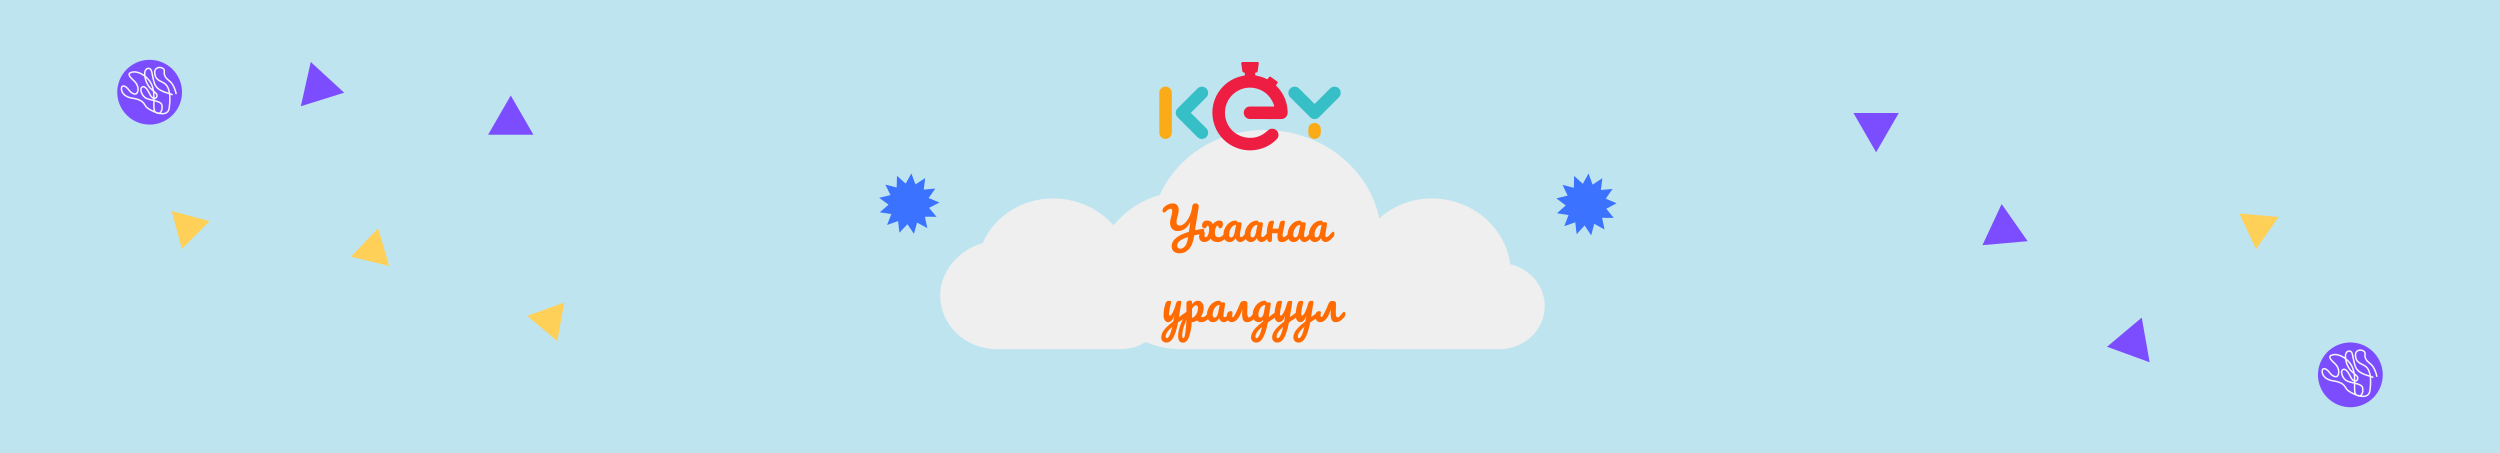 <svg width="1654" height="300" viewBox="0 0 1654 300" fill="none" xmlns="http://www.w3.org/2000/svg">
<rect width="1654" height="300" fill="#BEE4F0"/>
<path d="M621.521 133.982L614.663 137.516L619.613 143.434L611.898 143.377L613.53 150.917L606.726 147.281L604.667 154.716L600.332 148.334L595.054 153.961L594.181 146.296L586.893 148.825L589.682 141.632L582.053 140.485L587.866 135.412L581.644 130.85L589.148 129.06L585.758 122.13L593.235 124.032L593.455 116.32L599.191 121.479L602.969 114.752L605.651 121.986L612.123 117.786L611.136 125.437L618.818 124.726L614.388 131.042L621.521 133.982Z" fill="#3B72FF"/>
<path d="M1069.54 134.482L1062.69 138.097L1067.64 144.168L1059.93 144.101L1061.57 151.831L1054.76 148.097L1052.71 155.715L1048.37 149.17L1043.1 154.931L1042.21 147.074L1034.93 149.658L1037.71 142.289L1030.08 141.105L1035.89 135.911L1029.66 131.23L1037.16 129.402L1033.77 122.295L1041.24 124.253L1041.46 116.349L1047.2 121.642L1050.97 114.752L1053.66 122.169L1060.13 117.871L1059.15 125.713L1066.83 124.991L1062.41 131.461L1069.54 134.482Z" fill="#3B72FF"/>
<path d="M1311.6 162.189L1324.28 135L1341.49 159.575L1311.6 162.189Z" fill="#7B4DFF"/>
<path d="M1241.24 100.73L1226.24 74.75H1256.24L1241.24 100.73Z" fill="#7B4DFF"/>
<path d="M1416.98 210.13L1422.19 239.675L1394 229.414L1416.98 210.13Z" fill="#7B4DFF"/>
<path d="M199.034 70.271L205.603 40.999L227.668 61.324L199.034 70.271Z" fill="#7B4DFF"/>
<path d="M322.916 89.158L337.916 63.177L352.916 89.158L322.916 89.158Z" fill="#7B4DFF"/>
<path d="M113.607 139.608L138.702 146.333L120.331 164.704L113.607 139.608Z" fill="#FFD058"/>
<path d="M1481.6 141.287L1507.49 143.551L1492.58 164.834L1481.6 141.287Z" fill="#FFD058"/>
<path d="M232.202 169.804L250.162 151.03L257.44 175.971L232.202 169.804Z" fill="#FFD058"/>
<path d="M348.827 208.997L373.241 200.111L368.73 225.698L348.827 208.997Z" fill="#FFD058"/>
<ellipse rx="21.431" ry="21.431" transform="matrix(-0.183 0.983 -0.983 -0.183 1555 248.002)" fill="#7B4DFF"/>
<mask id="mask0_328_1367" style="mask-type:alpha" maskUnits="userSpaceOnUse" x="1533" y="226" width="44" height="44">
<ellipse rx="21.431" ry="21.431" transform="matrix(-0.183 0.983 -0.983 -0.183 1555 247.998)" fill="#36BFC7"/>
</mask>
<g mask="url(#mask0_328_1367)">
<path d="M1570.21 249.776C1568.05 248.373 1560.1 248.001 1558.18 242.123C1556.39 236.638 1556.79 232.727 1554.79 232.304C1552.79 231.88 1551.55 233.684 1551.77 236.389C1551.92 238.18 1552.09 240.708 1554.73 244.514C1555.95 246.284 1559.52 248.235 1559.87 249.854C1560.17 251.229 1558.52 253.453 1556.28 251.103C1554.95 249.706 1552.89 243.186 1550.05 244.528C1548.41 245.303 1549.3 249.434 1551.89 251.481C1554.69 253.701 1562.59 253.265 1563.15 256.692C1563.72 260.119 1561.98 263.411 1558.98 261.3C1555.98 259.19 1560.24 248.102 1555.09 240.753C1552.26 236.715 1547.31 233.967 1543.65 234.67C1539.16 235.535 1542.46 238.41 1544.75 240.555C1547.67 243.29 1547.88 246.961 1546.53 248.684C1545.54 249.95 1543.05 248.834 1541.61 246.934C1540.17 245.034 1538.59 243.461 1537.05 244.079C1535.5 244.696 1535.9 250.82 1543.5 251.94C1550.72 253.004 1551.09 255.444 1552.56 257.525C1554.02 259.607 1566.91 266.523 1567.97 258.36C1569.02 250.197 1568.34 243.795 1563.93 241.68C1559.52 239.566 1558.66 238.437 1558.37 235.129C1558.09 231.821 1561.54 230.899 1563.61 232.164C1565.68 233.428 1564.02 234.395 1564.95 236.872C1565.75 238.989 1566.79 239.289 1568.82 241.239C1570.96 243.286 1572.16 247.082 1572.59 249.3" stroke="#F6F6F6"/>
</g>
<ellipse rx="21.431" ry="21.431" transform="matrix(-0.183 0.983 -0.983 -0.183 98.999 61.002)" fill="#7B4DFF"/>
<mask id="mask1_328_1367" style="mask-type:alpha" maskUnits="userSpaceOnUse" x="77" y="39" width="44" height="44">
<ellipse rx="21.431" ry="21.431" transform="matrix(-0.183 0.983 -0.983 -0.183 99.001 60.998)" fill="#36BFC7"/>
</mask>
<g mask="url(#mask1_328_1367)">
<path d="M114.215 62.776C112.052 61.373 104.102 61.001 102.184 55.123C100.393 49.638 100.791 45.727 98.79 45.304C96.789 44.88 95.547 46.684 95.773 49.389C95.923 51.18 96.089 53.708 98.726 57.514C99.952 59.283 103.515 61.235 103.867 62.854C104.166 64.229 102.517 66.453 100.282 64.103C98.954 62.706 96.889 56.187 94.05 57.528C92.411 58.303 93.301 62.434 95.887 64.481C98.692 66.701 106.588 66.265 107.154 69.692C107.72 73.119 105.977 76.411 102.981 74.3C99.985 72.19 104.238 61.102 99.092 53.753C96.264 49.715 91.306 46.967 87.652 47.67C83.156 48.535 86.456 51.41 88.748 53.555C91.669 56.29 91.875 59.961 90.527 61.684C89.535 62.95 87.052 61.834 85.609 59.934C84.167 58.034 82.594 56.461 81.049 57.079C79.504 57.697 79.9 63.82 87.501 64.941C94.716 66.004 95.091 68.444 96.556 70.525C98.022 72.607 110.914 79.523 111.965 71.36C113.017 63.197 112.344 56.795 107.934 54.68C103.524 52.566 102.657 51.437 102.373 48.129C102.09 44.821 105.544 43.899 107.612 45.163C109.681 46.428 108.02 47.395 108.952 49.872C109.749 51.989 110.785 52.289 112.823 54.239C114.963 56.286 116.157 60.082 116.589 62.3" stroke="#F6F6F6"/>
</g>
<path d="M913.429 149.303C908.585 113.654 875.92 86 836.46 86C805.912 86 779.376 102.685 767.261 128.982C743.452 135.631 725.617 156.636 725.617 179.214C725.617 207.769 750.479 231 781.039 231H902.966C927.417 231 947.303 212.419 947.303 189.571C947.286 180.287 943.94 171.276 937.8 163.977C931.66 156.678 923.08 151.512 913.429 149.303V149.303Z" fill="#EFEFEF"/>
<path d="M748.573 174.833C745.309 150.324 723.295 131.312 696.702 131.312C676.115 131.312 658.233 142.784 650.068 160.863C634.023 165.434 622.004 179.875 622.004 195.397C622.004 215.029 638.759 231 659.353 231H741.521C758 231 771.401 218.226 771.401 202.518C771.389 196.135 769.135 189.94 764.997 184.922C760.859 179.904 755.077 176.352 748.573 174.833Z" fill="#EFEFEF"/>
<path d="M999.173 174.833C995.908 150.324 973.895 131.312 947.302 131.312C926.715 131.312 908.832 142.784 900.668 160.863C884.623 165.434 872.604 179.875 872.604 195.397C872.604 215.029 889.358 231 909.953 231H992.121C1008.6 231 1022 218.226 1022 202.518C1021.99 196.135 1019.73 189.94 1015.6 184.922C1011.46 179.904 1005.68 176.352 999.173 174.833Z" fill="#EFEFEF"/>
<path d="M795.161 151.48C795.261 151.46 795.411 151.45 795.611 151.45C796.351 151.45 796.721 151.88 796.721 152.74C796.721 153.22 796.611 153.63 796.391 153.97C796.191 154.29 795.871 154.49 795.431 154.57C792.931 155.07 791.151 155.45 790.091 155.71C790.051 155.87 790.011 156.11 789.971 156.43C789.411 160.15 788.291 162.94 786.611 164.8C784.931 166.66 782.851 167.59 780.371 167.59C778.691 167.59 777.401 167.16 776.501 166.3C775.601 165.44 775.151 164.3 775.151 162.88C775.151 160.88 776.111 159.08 778.031 157.48C779.971 155.86 782.821 154.49 786.581 153.37C786.681 152.81 786.881 151.45 787.181 149.29C787.261 148.81 787.391 147.94 787.571 146.68C786.631 148.74 785.451 150.29 784.031 151.33C782.611 152.35 781.011 152.86 779.231 152.86C777.531 152.86 776.251 152.34 775.391 151.3C774.531 150.26 774.101 148.9 774.101 147.22C774.101 146.62 774.161 146.05 774.281 145.51C774.401 144.97 774.571 144.33 774.791 143.59C775.051 142.71 775.241 141.99 775.361 141.43C775.481 140.87 775.541 140.25 775.541 139.57C775.541 138.61 775.181 138.13 774.461 138.13C774.001 138.13 773.481 138.31 772.901 138.67C772.341 139.01 771.751 139.49 771.131 140.11C770.791 140.45 770.461 140.62 770.141 140.62C769.841 140.62 769.591 140.5 769.391 140.26C769.211 140.02 769.121 139.72 769.121 139.36C769.121 138.62 769.411 137.92 769.991 137.26C770.731 136.44 771.621 135.79 772.661 135.31C773.701 134.81 774.781 134.56 775.901 134.56C777.121 134.56 778.071 134.93 778.751 135.67C779.451 136.41 779.801 137.5 779.801 138.94C779.801 139.72 779.731 140.45 779.591 141.13C779.451 141.81 779.251 142.59 778.991 143.47C778.771 144.29 778.611 144.92 778.511 145.36C778.431 145.8 778.391 146.24 778.391 146.68C778.391 147.6 778.551 148.25 778.871 148.63C779.191 148.99 779.791 149.17 780.671 149.17C781.691 149.17 782.771 148.65 783.911 147.61C785.051 146.55 786.061 145.09 786.941 143.23C787.821 141.37 788.411 139.29 788.711 136.99C788.831 136.09 789.061 135.46 789.401 135.1C789.761 134.74 790.281 134.56 790.961 134.56C792.361 134.56 793.061 135.26 793.061 136.66C793.061 136.9 793.051 137.09 793.031 137.23C792.771 139.09 792.441 141.16 792.041 143.44C791.561 146.32 791.081 149.28 790.601 152.32C791.881 152.06 793.401 151.78 795.161 151.48ZM786.071 156.82C783.611 157.58 781.781 158.42 780.581 159.34C779.401 160.26 778.811 161.31 778.811 162.49C778.811 163.05 778.991 163.53 779.351 163.93C779.711 164.33 780.201 164.53 780.821 164.53C782.101 164.53 783.191 163.93 784.091 162.73C785.011 161.53 785.661 159.65 786.041 157.09L786.071 156.82ZM811.698 153.31C811.958 153.31 812.158 153.43 812.298 153.67C812.458 153.91 812.538 154.24 812.538 154.66C812.538 155.46 812.348 156.08 811.968 156.52C811.088 157.56 810.118 158.43 809.058 159.13C808.018 159.81 806.838 160.15 805.518 160.15C804.498 160.15 803.588 159.96 802.788 159.58C802.008 159.2 801.388 158.66 800.928 157.96C799.788 159.4 798.438 160.12 796.878 160.12C795.778 160.12 794.908 159.8 794.268 159.16C793.628 158.52 793.308 157.67 793.308 156.61C793.308 155.61 793.538 154.8 793.998 154.18C794.458 153.56 795.108 153.25 795.948 153.25C796.668 153.25 797.028 153.52 797.028 154.06C797.028 154.2 797.008 154.45 796.968 154.81C796.908 155.53 796.878 155.94 796.878 156.04C796.878 156.64 797.138 156.94 797.658 156.94C798.038 156.94 798.398 156.72 798.738 156.28C799.098 155.82 799.388 155.2 799.608 154.42C799.848 153.64 799.968 152.78 799.968 151.84C799.968 151.12 799.878 150.52 799.698 150.04C799.518 149.54 799.298 149.29 799.038 149.29C798.818 149.29 798.658 149.35 798.558 149.47C798.458 149.57 798.358 149.75 798.258 150.01C798.138 150.33 797.978 150.59 797.778 150.79C797.578 150.97 797.228 151.06 796.728 151.06C796.288 151.06 795.938 150.91 795.678 150.61C795.418 150.29 795.288 149.81 795.288 149.17C795.288 148.15 795.598 147.35 796.218 146.77C796.838 146.19 797.638 145.9 798.618 145.9C799.458 145.9 800.218 146.11 800.898 146.53C801.578 146.93 802.098 147.52 802.458 148.3C803.058 147.5 803.728 146.9 804.468 146.5C805.228 146.1 805.968 145.9 806.688 145.9C807.468 145.9 808.058 146.08 808.458 146.44C808.878 146.8 809.088 147.38 809.088 148.18C809.088 149.08 808.918 149.79 808.578 150.31C808.238 150.81 807.828 151.06 807.348 151.06C806.908 151.06 806.608 150.97 806.448 150.79C806.288 150.61 806.168 150.35 806.088 150.01C806.048 149.77 805.988 149.59 805.908 149.47C805.828 149.35 805.688 149.29 805.488 149.29C805.248 149.29 804.988 149.52 804.708 149.98C804.448 150.42 804.218 151.01 804.018 151.75C803.838 152.49 803.748 153.26 803.748 154.06C803.748 155 803.968 155.73 804.408 156.25C804.868 156.75 805.488 157 806.268 157C807.048 157 807.778 156.74 808.458 156.22C809.158 155.68 809.968 154.85 810.888 153.73C811.128 153.45 811.398 153.31 811.698 153.31ZM813.514 160.15C812.274 160.15 811.284 159.7 810.544 158.8C809.804 157.9 809.434 156.72 809.434 155.26C809.434 153.66 809.804 152.15 810.544 150.73C811.284 149.29 812.264 148.14 813.484 147.28C814.724 146.4 816.034 145.96 817.414 145.96C817.854 145.96 818.144 146.05 818.284 146.23C818.444 146.39 818.574 146.69 818.674 147.13C819.094 147.05 819.534 147.01 819.994 147.01C820.974 147.01 821.464 147.36 821.464 148.06C821.464 148.48 821.314 149.48 821.014 151.06C820.554 153.36 820.324 154.96 820.324 155.86C820.324 156.16 820.394 156.4 820.534 156.58C820.694 156.76 820.894 156.85 821.134 156.85C821.514 156.85 821.974 156.61 822.514 156.13C823.054 155.63 823.784 154.83 824.704 153.73C824.944 153.45 825.214 153.31 825.514 153.31C825.774 153.31 825.974 153.43 826.114 153.67C826.274 153.91 826.354 154.24 826.354 154.66C826.354 155.46 826.164 156.08 825.784 156.52C824.964 157.54 824.094 158.4 823.174 159.1C822.254 159.8 821.364 160.15 820.504 160.15C819.844 160.15 819.234 159.93 818.674 159.49C818.134 159.03 817.724 158.41 817.444 157.63C816.404 159.31 815.094 160.15 813.514 160.15ZM814.594 157.12C815.034 157.12 815.454 156.86 815.854 156.34C816.254 155.82 816.544 155.13 816.724 154.27L817.834 148.75C816.994 148.77 816.214 149.09 815.494 149.71C814.794 150.31 814.234 151.11 813.814 152.11C813.394 153.11 813.184 154.17 813.184 155.29C813.184 155.91 813.304 156.37 813.544 156.67C813.804 156.97 814.154 157.12 814.594 157.12ZM827.606 160.15C826.366 160.15 825.376 159.7 824.636 158.8C823.896 157.9 823.526 156.72 823.526 155.26C823.526 153.66 823.896 152.15 824.636 150.73C825.376 149.29 826.356 148.14 827.576 147.28C828.816 146.4 830.126 145.96 831.506 145.96C831.946 145.96 832.236 146.05 832.376 146.23C832.536 146.39 832.666 146.69 832.766 147.13C833.186 147.05 833.626 147.01 834.086 147.01C835.066 147.01 835.556 147.36 835.556 148.06C835.556 148.48 835.406 149.48 835.106 151.06C834.646 153.36 834.416 154.96 834.416 155.86C834.416 156.16 834.486 156.4 834.626 156.58C834.786 156.76 834.986 156.85 835.226 156.85C835.606 156.85 836.066 156.61 836.606 156.13C837.146 155.63 837.876 154.83 838.796 153.73C839.036 153.45 839.306 153.31 839.606 153.31C839.866 153.31 840.066 153.43 840.206 153.67C840.366 153.91 840.446 154.24 840.446 154.66C840.446 155.46 840.256 156.08 839.876 156.52C839.056 157.54 838.186 158.4 837.266 159.1C836.346 159.8 835.456 160.15 834.596 160.15C833.936 160.15 833.326 159.93 832.766 159.49C832.226 159.03 831.816 158.41 831.536 157.63C830.496 159.31 829.186 160.15 827.606 160.15ZM828.686 157.12C829.126 157.12 829.546 156.86 829.946 156.34C830.346 155.82 830.636 155.13 830.816 154.27L831.926 148.75C831.086 148.77 830.306 149.09 829.586 149.71C828.886 150.31 828.326 151.11 827.906 152.11C827.486 153.11 827.276 154.17 827.276 155.29C827.276 155.91 827.396 156.37 827.636 156.67C827.896 156.97 828.246 157.12 828.686 157.12ZM853.847 153.31C854.107 153.31 854.307 153.43 854.447 153.67C854.607 153.91 854.687 154.24 854.687 154.66C854.687 155.46 854.497 156.08 854.117 156.52C853.197 157.58 852.247 158.45 851.267 159.13C850.307 159.81 849.207 160.15 847.967 160.15C846.927 160.15 846.197 159.83 845.777 159.19C845.357 158.55 845.147 157.59 845.147 156.31C845.147 155.77 845.197 155.12 845.297 154.36C843.537 154.36 842.317 154.34 841.637 154.3C841.597 154.86 841.577 155.25 841.577 155.47V156.1C841.557 157.34 841.527 158.21 841.487 158.71C841.447 159.21 841.327 159.58 841.127 159.82C840.927 160.04 840.597 160.15 840.137 160.15C839.377 160.15 838.837 159.75 838.517 158.95C838.217 158.15 838.067 156.87 838.067 155.11C838.067 152.51 838.437 150.04 839.177 147.7C839.357 147.12 839.647 146.7 840.047 146.44C840.447 146.16 841.027 146.02 841.787 146.02C842.187 146.02 842.467 146.07 842.627 146.17C842.787 146.27 842.867 146.46 842.867 146.74C842.867 147.06 842.717 147.78 842.417 148.9C842.257 149.56 842.107 150.36 841.967 151.3H845.807C846.007 150.36 846.297 149.16 846.677 147.7C846.837 147.1 847.077 146.67 847.397 146.41C847.737 146.15 848.237 146.02 848.897 146.02C849.357 146.02 849.677 146.08 849.857 146.2C850.037 146.3 850.127 146.5 850.127 146.8C850.127 147.3 849.877 148.67 849.377 150.91C848.817 153.47 848.537 155.05 848.537 155.65C848.537 156.03 848.617 156.33 848.777 156.55C848.937 156.75 849.147 156.85 849.407 156.85C849.807 156.85 850.277 156.61 850.817 156.13C851.377 155.63 852.117 154.83 853.037 153.73C853.277 153.45 853.547 153.31 853.847 153.31ZM855.936 160.15C854.696 160.15 853.706 159.7 852.966 158.8C852.226 157.9 851.856 156.72 851.856 155.26C851.856 153.66 852.226 152.15 852.966 150.73C853.706 149.29 854.686 148.14 855.906 147.28C857.146 146.4 858.456 145.96 859.836 145.96C860.276 145.96 860.566 146.05 860.706 146.23C860.866 146.39 860.996 146.69 861.096 147.13C861.516 147.05 861.956 147.01 862.416 147.01C863.396 147.01 863.886 147.36 863.886 148.06C863.886 148.48 863.736 149.48 863.436 151.06C862.976 153.36 862.746 154.96 862.746 155.86C862.746 156.16 862.816 156.4 862.956 156.58C863.116 156.76 863.316 156.85 863.556 156.85C863.936 156.85 864.396 156.61 864.936 156.13C865.476 155.63 866.206 154.83 867.126 153.73C867.366 153.45 867.636 153.31 867.936 153.31C868.196 153.31 868.396 153.43 868.536 153.67C868.696 153.91 868.776 154.24 868.776 154.66C868.776 155.46 868.586 156.08 868.206 156.52C867.386 157.54 866.516 158.4 865.596 159.1C864.676 159.8 863.786 160.15 862.926 160.15C862.266 160.15 861.656 159.93 861.096 159.49C860.556 159.03 860.146 158.41 859.866 157.63C858.826 159.31 857.516 160.15 855.936 160.15ZM857.016 157.12C857.456 157.12 857.876 156.86 858.276 156.34C858.676 155.82 858.966 155.13 859.146 154.27L860.256 148.75C859.416 148.77 858.636 149.09 857.916 149.71C857.216 150.31 856.656 151.11 856.236 152.11C855.816 153.11 855.606 154.17 855.606 155.29C855.606 155.91 855.726 156.37 855.966 156.67C856.226 156.97 856.576 157.12 857.016 157.12ZM870.027 160.15C868.787 160.15 867.797 159.7 867.057 158.8C866.317 157.9 865.947 156.72 865.947 155.26C865.947 153.66 866.317 152.15 867.057 150.73C867.797 149.29 868.777 148.14 869.997 147.28C871.237 146.4 872.547 145.96 873.927 145.96C874.367 145.96 874.657 146.05 874.797 146.23C874.957 146.39 875.087 146.69 875.187 147.13C875.607 147.05 876.047 147.01 876.507 147.01C877.487 147.01 877.977 147.36 877.977 148.06C877.977 148.48 877.827 149.48 877.527 151.06C877.067 153.36 876.837 154.96 876.837 155.86C876.837 156.16 876.907 156.4 877.047 156.58C877.207 156.76 877.407 156.85 877.647 156.85C878.027 156.85 878.487 156.61 879.027 156.13C879.567 155.63 880.297 154.83 881.217 153.73C881.457 153.45 881.727 153.31 882.027 153.31C882.287 153.31 882.487 153.43 882.627 153.67C882.787 153.91 882.867 154.24 882.867 154.66C882.867 155.46 882.677 156.08 882.297 156.52C881.477 157.54 880.607 158.4 879.687 159.1C878.767 159.8 877.877 160.15 877.017 160.15C876.357 160.15 875.747 159.93 875.187 159.49C874.647 159.03 874.237 158.41 873.957 157.63C872.917 159.31 871.607 160.15 870.027 160.15ZM871.107 157.12C871.547 157.12 871.967 156.86 872.367 156.34C872.767 155.82 873.057 155.13 873.237 154.27L874.347 148.75C873.507 148.77 872.727 149.09 872.007 149.71C871.307 150.31 870.747 151.11 870.327 152.11C869.907 153.11 869.697 154.17 869.697 155.29C869.697 155.91 869.817 156.37 870.057 156.67C870.317 156.97 870.667 157.12 871.107 157.12ZM785.179 206.37C785.439 206.37 785.639 206.5 785.779 206.76C785.939 207 786.019 207.31 786.019 207.69C786.019 208.15 785.949 208.51 785.809 208.77C785.669 209.03 785.449 209.26 785.149 209.46L779.389 213.33C778.629 217.47 777.629 220.72 776.389 223.08C775.169 225.46 773.609 226.65 771.709 226.65C770.689 226.65 769.859 226.33 769.219 225.69C768.579 225.07 768.259 224.25 768.259 223.23C768.259 222.29 768.469 221.33 768.889 220.35C769.329 219.37 770.129 218.24 771.289 216.96C772.469 215.7 774.129 214.25 776.269 212.61L776.359 211.92C776.499 211.18 776.659 210.12 776.839 208.74C776.439 210.18 775.879 211.28 775.159 212.04C774.439 212.78 773.679 213.15 772.879 213.15C771.979 213.15 771.239 212.74 770.659 211.92C770.099 211.08 769.819 210.04 769.819 208.8C769.819 207.3 769.919 205.93 770.119 204.69C770.319 203.43 770.649 202.1 771.109 200.7C771.309 200.1 771.589 199.67 771.949 199.41C772.309 199.15 772.879 199.02 773.659 199.02C774.099 199.02 774.399 199.09 774.559 199.23C774.739 199.37 774.829 199.58 774.829 199.86C774.829 200.02 774.719 200.56 774.499 201.48C774.299 202.22 774.139 202.89 774.019 203.49C773.859 204.31 773.719 205.1 773.599 205.86C773.479 206.6 773.419 207.21 773.419 207.69C773.419 208.45 773.629 208.83 774.049 208.83C774.349 208.83 774.719 208.53 775.159 207.93C775.619 207.33 776.099 206.42 776.599 205.2C777.119 203.98 777.619 202.48 778.099 200.7C778.259 200.1 778.499 199.67 778.819 199.41C779.159 199.15 779.659 199.02 780.319 199.02C780.779 199.02 781.099 199.08 781.279 199.2C781.459 199.32 781.549 199.52 781.549 199.8C781.549 200.3 781.289 202.02 780.769 204.96L779.989 209.79C781.529 208.63 783.029 207.57 784.489 206.61C784.749 206.45 784.979 206.37 785.179 206.37ZM772.039 223.74C772.539 223.74 773.099 223.16 773.719 222C774.339 220.84 774.959 218.91 775.579 216.21C774.039 217.51 772.919 218.69 772.219 219.75C771.539 220.83 771.199 221.77 771.199 222.57C771.199 222.91 771.259 223.19 771.379 223.41C771.519 223.63 771.739 223.74 772.039 223.74ZM800.487 206.31C800.747 206.31 800.947 206.43 801.087 206.67C801.247 206.91 801.327 207.24 801.327 207.66C801.327 208.46 801.137 209.08 800.757 209.52C799.897 210.58 798.967 211.45 797.967 212.13C796.987 212.81 795.867 213.15 794.607 213.15C793.547 213.15 792.687 212.77 792.027 212.01C790.887 212.75 789.697 213.13 788.457 213.15C788.197 217.01 787.607 220.23 786.687 222.81C785.767 225.41 784.417 226.71 782.637 226.71C781.557 226.71 780.757 226.32 780.237 225.54C779.717 224.76 779.457 223.68 779.457 222.3C779.457 220.34 779.907 218.05 780.807 215.43C781.707 212.83 783.097 209.96 784.977 206.82C784.977 203.9 784.957 201.87 784.917 200.73C784.897 200.15 785.127 199.69 785.607 199.35C786.087 199.01 786.687 198.84 787.407 198.84C787.827 198.84 788.127 198.93 788.307 199.11C788.507 199.27 788.617 199.6 788.637 200.1C788.637 200.6 788.647 200.97 788.667 201.21C789.307 200.41 789.937 199.84 790.557 199.5C791.177 199.14 791.837 198.96 792.537 198.96C793.657 198.96 794.567 199.41 795.267 200.31C795.987 201.21 796.347 202.39 796.347 203.85C796.347 204.91 796.177 205.94 795.837 206.94C795.497 207.94 795.027 208.85 794.427 209.67C794.847 209.79 795.197 209.85 795.477 209.85C796.137 209.85 796.767 209.61 797.367 209.13C797.967 208.65 798.737 207.85 799.677 206.73C799.917 206.45 800.187 206.31 800.487 206.31ZM788.607 210.27C789.327 210.11 789.987 209.72 790.587 209.1C791.207 208.46 791.697 207.68 792.057 206.76C792.417 205.82 792.597 204.84 792.597 203.82C792.597 203.22 792.477 202.77 792.237 202.47C791.997 202.15 791.677 201.99 791.277 201.99C790.557 201.99 789.687 202.75 788.667 204.27C788.647 205.15 788.637 206.44 788.637 208.14C788.637 209.06 788.627 209.77 788.607 210.27ZM782.877 223.77C783.417 223.77 783.867 222.59 784.227 220.23C784.587 217.89 784.817 214.97 784.917 211.47C784.057 213.47 783.377 215.38 782.877 217.2C782.377 219.02 782.127 220.55 782.127 221.79C782.127 222.43 782.207 222.92 782.367 223.26C782.507 223.6 782.677 223.77 782.877 223.77ZM802.601 213.15C801.361 213.15 800.371 212.7 799.631 211.8C798.891 210.9 798.521 209.72 798.521 208.26C798.521 206.66 798.891 205.15 799.631 203.73C800.371 202.29 801.351 201.14 802.571 200.28C803.811 199.4 805.121 198.96 806.501 198.96C806.941 198.96 807.231 199.05 807.371 199.23C807.531 199.39 807.661 199.69 807.761 200.13C808.181 200.05 808.621 200.01 809.081 200.01C810.061 200.01 810.551 200.36 810.551 201.06C810.551 201.48 810.401 202.48 810.101 204.06C809.641 206.36 809.411 207.96 809.411 208.86C809.411 209.16 809.481 209.4 809.621 209.58C809.781 209.76 809.981 209.85 810.221 209.85C810.601 209.85 811.061 209.61 811.601 209.13C812.141 208.63 812.871 207.83 813.791 206.73C814.031 206.45 814.301 206.31 814.601 206.31C814.861 206.31 815.061 206.43 815.201 206.67C815.361 206.91 815.441 207.24 815.441 207.66C815.441 208.46 815.251 209.08 814.871 209.52C814.051 210.54 813.181 211.4 812.261 212.1C811.341 212.8 810.451 213.15 809.591 213.15C808.931 213.15 808.321 212.93 807.761 212.49C807.221 212.03 806.811 211.41 806.531 210.63C805.491 212.31 804.181 213.15 802.601 213.15ZM803.681 210.12C804.121 210.12 804.541 209.86 804.941 209.34C805.341 208.82 805.631 208.13 805.811 207.27L806.921 201.75C806.081 201.77 805.301 202.09 804.581 202.71C803.881 203.31 803.321 204.11 802.901 205.11C802.481 206.11 802.271 207.17 802.271 208.29C802.271 208.91 802.391 209.37 802.631 209.67C802.891 209.97 803.241 210.12 803.681 210.12ZM830.703 206.31C830.963 206.31 831.163 206.43 831.303 206.67C831.463 206.91 831.543 207.24 831.543 207.66C831.543 208.46 831.353 209.08 830.973 209.52C830.313 210.3 829.733 210.93 829.233 211.41C828.753 211.87 828.153 212.28 827.433 212.64C826.733 212.98 825.933 213.15 825.033 213.15C823.853 213.15 823.013 212.69 822.513 211.77C822.013 210.83 821.763 209.42 821.763 207.54C821.763 206.6 821.803 205.69 821.883 204.81H821.823C821.023 207.47 820.033 209.52 818.853 210.96C817.693 212.4 816.363 213.12 814.863 213.12C813.843 213.12 813.043 212.75 812.463 212.01C811.883 211.27 811.593 210.34 811.593 209.22C811.593 208.22 811.823 207.41 812.283 206.79C812.743 206.17 813.393 205.86 814.233 205.86C814.613 205.86 814.893 205.94 815.073 206.1C815.273 206.26 815.353 206.48 815.312 206.76C815.153 207.72 815.073 208.38 815.073 208.74C815.073 209.46 815.253 209.82 815.613 209.82C815.813 209.82 816.033 209.67 816.273 209.37C816.533 209.07 816.963 208.34 817.563 207.18C818.023 206.3 818.493 205.31 818.973 204.21C819.473 203.11 819.883 202.13 820.203 201.27C820.523 200.43 820.893 199.86 821.313 199.56C821.733 199.24 822.333 199.08 823.113 199.08C823.873 199.08 824.433 199.23 824.793 199.53C825.153 199.83 825.333 200.32 825.333 201L825.273 203.22C825.193 204.9 825.153 206.11 825.153 206.85C825.153 208.95 825.583 210 826.443 210C826.803 210 827.153 209.83 827.493 209.49C827.853 209.15 828.403 208.53 829.143 207.63L829.893 206.73C830.133 206.45 830.403 206.31 830.703 206.31ZM844.534 206.37C844.794 206.37 844.994 206.5 845.134 206.76C845.294 207 845.374 207.31 845.374 207.69C845.374 208.15 845.304 208.51 845.164 208.77C845.024 209.03 844.804 209.26 844.504 209.46C842.784 210.62 841.524 211.48 840.724 212.04L838.804 213.33C838.044 217.47 837.044 220.72 835.804 223.08C834.584 225.46 833.024 226.65 831.124 226.65C830.104 226.65 829.274 226.33 828.634 225.69C827.994 225.07 827.674 224.25 827.674 223.23C827.674 221.81 828.234 220.28 829.354 218.64C830.474 217.02 832.574 215.02 835.654 212.64L835.834 211.47C835.494 212.01 835.044 212.43 834.484 212.73C833.944 213.01 833.404 213.15 832.864 213.15C831.624 213.15 830.634 212.7 829.894 211.8C829.154 210.9 828.784 209.72 828.784 208.26C828.784 206.66 829.154 205.15 829.894 203.73C830.634 202.29 831.614 201.14 832.834 200.28C834.074 199.4 835.384 198.96 836.764 198.96C837.204 198.96 837.494 199.05 837.634 199.23C837.794 199.39 837.924 199.69 838.024 200.13C838.404 200.05 838.844 200.01 839.344 200.01C839.844 200.01 840.194 200.09 840.394 200.25C840.614 200.39 840.724 200.68 840.724 201.12C840.724 201.36 840.714 201.55 840.694 201.69C840.614 202.31 840.364 203.88 839.944 206.4C839.864 206.88 839.774 207.41 839.674 207.99C839.594 208.55 839.504 209.15 839.404 209.79C840.944 208.59 842.424 207.53 843.844 206.61C844.104 206.45 844.334 206.37 844.534 206.37ZM833.944 210.12C834.404 210.12 834.844 209.84 835.264 209.28C835.684 208.72 835.984 207.92 836.164 206.88L837.124 201.75C836.304 201.77 835.544 202.09 834.844 202.71C834.144 203.31 833.584 204.11 833.164 205.11C832.744 206.11 832.534 207.17 832.534 208.29C832.534 208.91 832.654 209.37 832.894 209.67C833.154 209.97 833.504 210.12 833.944 210.12ZM831.454 223.74C831.954 223.74 832.514 223.14 833.134 221.94C833.774 220.74 834.384 218.83 834.964 216.21C833.424 217.53 832.314 218.72 831.634 219.78C830.954 220.84 830.614 221.77 830.614 222.57C830.614 222.91 830.674 223.19 830.794 223.41C830.934 223.63 831.154 223.74 831.454 223.74ZM858.568 206.37C858.828 206.37 859.028 206.5 859.168 206.76C859.328 207 859.408 207.31 859.408 207.69C859.408 208.15 859.338 208.51 859.198 208.77C859.058 209.03 858.838 209.26 858.538 209.46L852.778 213.33C852.018 217.47 851.018 220.72 849.778 223.08C848.558 225.46 846.998 226.65 845.098 226.65C844.078 226.65 843.248 226.33 842.608 225.69C841.968 225.07 841.648 224.25 841.648 223.23C841.648 222.29 841.858 221.33 842.278 220.35C842.718 219.37 843.518 218.24 844.678 216.96C845.858 215.7 847.518 214.25 849.658 212.61L849.748 211.92C849.888 211.18 850.048 210.12 850.228 208.74C849.828 210.18 849.268 211.28 848.548 212.04C847.828 212.78 847.068 213.15 846.268 213.15C845.368 213.15 844.628 212.74 844.048 211.92C843.488 211.08 843.208 210.04 843.208 208.8C843.208 207.3 843.308 205.93 843.508 204.69C843.708 203.43 844.038 202.1 844.498 200.7C844.698 200.1 844.978 199.67 845.338 199.41C845.698 199.15 846.268 199.02 847.048 199.02C847.488 199.02 847.788 199.09 847.948 199.23C848.128 199.37 848.218 199.58 848.218 199.86C848.218 200.02 848.108 200.56 847.888 201.48C847.688 202.22 847.528 202.89 847.408 203.49C847.248 204.31 847.108 205.1 846.988 205.86C846.868 206.6 846.808 207.21 846.808 207.69C846.808 208.45 847.018 208.83 847.438 208.83C847.738 208.83 848.108 208.53 848.548 207.93C849.008 207.33 849.488 206.42 849.988 205.2C850.508 203.98 851.008 202.48 851.488 200.7C851.648 200.1 851.888 199.67 852.208 199.41C852.548 199.15 853.048 199.02 853.708 199.02C854.168 199.02 854.488 199.08 854.668 199.2C854.848 199.32 854.938 199.52 854.938 199.8C854.938 200.3 854.678 202.02 854.158 204.96L853.378 209.79C854.918 208.63 856.418 207.57 857.878 206.61C858.138 206.45 858.368 206.37 858.568 206.37ZM845.428 223.74C845.928 223.74 846.488 223.16 847.108 222C847.728 220.84 848.348 218.91 848.968 216.21C847.428 217.51 846.308 218.69 845.608 219.75C844.928 220.83 844.588 221.77 844.588 222.57C844.588 222.91 844.648 223.19 844.768 223.41C844.908 223.63 845.128 223.74 845.428 223.74ZM872.601 206.37C872.861 206.37 873.061 206.5 873.201 206.76C873.361 207 873.441 207.31 873.441 207.69C873.441 208.15 873.371 208.51 873.231 208.77C873.091 209.03 872.871 209.26 872.571 209.46L866.811 213.33C866.051 217.47 865.051 220.72 863.811 223.08C862.591 225.46 861.031 226.65 859.131 226.65C858.111 226.65 857.281 226.33 856.641 225.69C856.001 225.07 855.681 224.25 855.681 223.23C855.681 222.29 855.891 221.33 856.311 220.35C856.751 219.37 857.551 218.24 858.711 216.96C859.891 215.7 861.551 214.25 863.691 212.61L863.781 211.92C863.921 211.18 864.081 210.12 864.261 208.74C863.861 210.18 863.301 211.28 862.581 212.04C861.861 212.78 861.101 213.15 860.301 213.15C859.401 213.15 858.661 212.74 858.081 211.92C857.521 211.08 857.241 210.04 857.241 208.8C857.241 207.3 857.341 205.93 857.541 204.69C857.741 203.43 858.071 202.1 858.531 200.7C858.731 200.1 859.011 199.67 859.371 199.41C859.731 199.15 860.301 199.02 861.081 199.02C861.521 199.02 861.821 199.09 861.981 199.23C862.161 199.37 862.251 199.58 862.251 199.86C862.251 200.02 862.141 200.56 861.921 201.48C861.721 202.22 861.561 202.89 861.441 203.49C861.281 204.31 861.141 205.1 861.021 205.86C860.901 206.6 860.841 207.21 860.841 207.69C860.841 208.45 861.051 208.83 861.471 208.83C861.771 208.83 862.141 208.53 862.581 207.93C863.041 207.33 863.521 206.42 864.021 205.2C864.541 203.98 865.041 202.48 865.521 200.7C865.681 200.1 865.921 199.67 866.241 199.41C866.581 199.15 867.081 199.02 867.741 199.02C868.201 199.02 868.521 199.08 868.701 199.2C868.881 199.32 868.971 199.52 868.971 199.8C868.971 200.3 868.711 202.02 868.191 204.96L867.411 209.79C868.951 208.63 870.451 207.57 871.911 206.61C872.171 206.45 872.401 206.37 872.601 206.37ZM859.461 223.74C859.961 223.74 860.521 223.16 861.141 222C861.761 220.84 862.381 218.91 863.001 216.21C861.461 217.51 860.341 218.69 859.641 219.75C858.961 220.83 858.621 221.77 858.621 222.57C858.621 222.91 858.681 223.19 858.801 223.41C858.941 223.63 859.161 223.74 859.461 223.74ZM889.296 206.31C889.556 206.31 889.756 206.43 889.896 206.67C890.056 206.91 890.136 207.24 890.136 207.66C890.136 208.46 889.946 209.08 889.566 209.52C888.906 210.3 888.326 210.93 887.826 211.41C887.346 211.87 886.746 212.28 886.026 212.64C885.326 212.98 884.526 213.15 883.626 213.15C882.446 213.15 881.606 212.69 881.106 211.77C880.606 210.83 880.356 209.42 880.356 207.54C880.356 206.6 880.396 205.69 880.476 204.81H880.416C879.616 207.47 878.626 209.52 877.446 210.96C876.286 212.4 874.956 213.12 873.456 213.12C872.436 213.12 871.636 212.75 871.056 212.01C870.476 211.27 870.186 210.34 870.186 209.22C870.186 208.22 870.416 207.41 870.876 206.79C871.336 206.17 871.986 205.86 872.826 205.86C873.206 205.86 873.486 205.94 873.666 206.1C873.866 206.26 873.946 206.48 873.906 206.76C873.746 207.72 873.666 208.38 873.666 208.74C873.666 209.46 873.846 209.82 874.206 209.82C874.406 209.82 874.626 209.67 874.866 209.37C875.126 209.07 875.556 208.34 876.156 207.18C876.616 206.3 877.086 205.31 877.566 204.21C878.066 203.11 878.476 202.13 878.796 201.27C879.116 200.43 879.486 199.86 879.906 199.56C880.326 199.24 880.926 199.08 881.706 199.08C882.466 199.08 883.026 199.23 883.386 199.53C883.746 199.83 883.926 200.32 883.926 201L883.866 203.22C883.786 204.9 883.746 206.11 883.746 206.85C883.746 208.95 884.176 210 885.036 210C885.396 210 885.746 209.83 886.086 209.49C886.446 209.15 886.996 208.53 887.736 207.63L888.486 206.73C888.726 206.45 888.996 206.31 889.296 206.31Z" fill="#FF6B00"/>
<path d="M843.025 70.382C842.951 69.611 842.649 68.9 842.342 68.211C839.851 62.645 835.608 59.215 829.598 58.202C820.723 56.702 812.21 62.834 810.669 71.7C809.118 80.629 814.954 89.239 823.802 90.882C829.373 91.919 834.323 90.483 838.495 86.587C839.181 85.945 839.895 85.402 840.839 85.223C842.659 84.878 844.43 85.671 845.308 87.235C846.214 88.847 845.968 90.808 844.642 92.164C842.674 94.181 840.409 95.801 837.865 97.017C823.256 103.989 806.06 95.622 802.671 79.808C799.738 66.115 808.504 53.446 821.181 50.406C821.777 50.262 822.376 50.127 822.983 50.053C823.451 49.996 823.63 49.791 823.579 49.336C823.558 49.154 823.576 48.967 823.576 48.783C823.569 48.077 823.569 48.077 822.872 47.974C822.245 47.882 822.041 47.688 821.941 47.035C821.698 45.428 821.455 43.82 821.232 42.211C821.112 41.348 821.403 41.01 822.284 41.008C825.447 40.997 828.608 40.997 831.771 41.008C832.613 41.01 832.895 41.315 832.787 42.149C832.572 43.82 832.324 45.489 832.066 47.155C831.974 47.746 831.761 47.936 831.027 47.954C830.507 47.967 830.433 48.182 830.43 48.622C830.417 49.878 830.4 49.886 831.61 50.124C833.816 50.557 835.946 51.227 837.95 52.254C838.418 52.494 838.666 52.402 838.912 51.99C839.101 51.675 839.319 51.373 839.554 51.092C839.915 50.662 840.299 50.572 840.768 50.895C842.183 51.87 843.58 52.868 844.962 53.889C845.426 54.229 845.443 54.58 845.124 55.094C844.896 55.458 844.65 55.814 844.381 56.146C844.156 56.425 844.21 56.617 844.45 56.85C845.246 57.618 845.981 58.445 846.657 59.322C849.677 63.241 851.435 67.648 851.814 72.593C851.885 73.509 852.016 74.423 851.832 75.344C851.45 77.256 849.94 78.607 848.003 78.746C847.849 78.756 847.696 78.753 847.542 78.753C840.757 78.753 833.97 78.758 827.185 78.751C825.048 78.748 823.433 77.476 822.967 75.477C822.402 73.056 824.216 70.612 826.701 70.484C827.62 70.435 828.544 70.466 829.465 70.466C833.642 70.466 837.817 70.466 841.993 70.463C842.326 70.458 842.667 70.522 843.025 70.382Z" fill="#ED1E42"/>
<path d="M787.776 74.776C788.089 75.007 788.393 75.176 788.631 75.411C791.764 78.528 794.884 81.661 798.016 84.781C798.892 85.651 799.334 86.675 799.294 87.919C799.24 89.582 798.457 90.803 796.982 91.504C795.483 92.219 793.998 92.078 792.642 91.075C792.347 90.857 792.089 90.588 791.828 90.33C787.679 86.186 783.538 82.035 779.387 77.896C778.481 76.993 777.874 75.982 777.877 74.659C777.877 73.525 778.256 72.558 779.049 71.754C780.086 70.707 781.13 69.668 782.172 68.626C785.537 65.263 788.892 61.89 792.273 58.54C794.193 56.638 797.29 57.025 798.707 59.3C799.672 60.848 799.493 62.909 798.234 64.25C797.33 65.212 796.378 66.126 795.444 67.06C793.143 69.361 790.843 71.662 788.544 73.965C788.332 74.175 788.132 74.4 787.776 74.776Z" fill="#36BFC7"/>
<path d="M887.003 61.339C887.023 62.604 886.647 63.556 885.877 64.329C881.454 68.761 877.039 73.199 872.591 77.607C870.968 79.214 868.486 79.211 866.868 77.609C862.399 73.179 857.949 68.733 853.521 64.262C851.952 62.678 852.047 60.126 853.634 58.539C855.208 56.965 857.764 56.896 859.369 58.445C861.092 60.106 862.763 61.821 864.457 63.512C865.977 65.03 867.495 66.55 869.018 68.068C869.786 68.833 869.658 68.849 870.421 68.088C873.569 64.943 876.719 61.8 879.86 58.647C880.679 57.828 881.628 57.359 882.805 57.349C885.214 57.326 887.01 59.095 887.003 61.339Z" fill="#36BFC7"/>
<path d="M767.005 74.533C767.005 70.144 766.995 65.754 767.01 61.365C767.018 59.382 768.374 57.779 770.312 57.383C772.805 56.871 775.162 58.709 775.287 61.265C775.297 61.45 775.29 61.634 775.29 61.818C775.29 70.351 775.287 78.884 775.295 87.417C775.295 88.361 775.121 89.242 774.596 90.04C773.6 91.55 771.73 92.249 770.002 91.755C768.249 91.253 767.02 89.713 767.013 87.885C766.99 83.434 767.005 78.984 767.005 74.533Z" fill="#FBAB18"/>
<path d="M873.861 86.744C873.82 87.312 873.925 88.016 873.745 88.717C873.213 90.813 871.409 92.078 869.193 91.868C867.219 91.681 865.635 89.938 865.579 87.868C865.556 87.041 865.558 86.212 865.579 85.382C865.638 83.092 867.445 81.341 869.733 81.344C871.997 81.346 873.809 83.133 873.858 85.416C873.868 85.815 873.861 86.212 873.861 86.744Z" fill="#FBAB18"/>
</svg>

